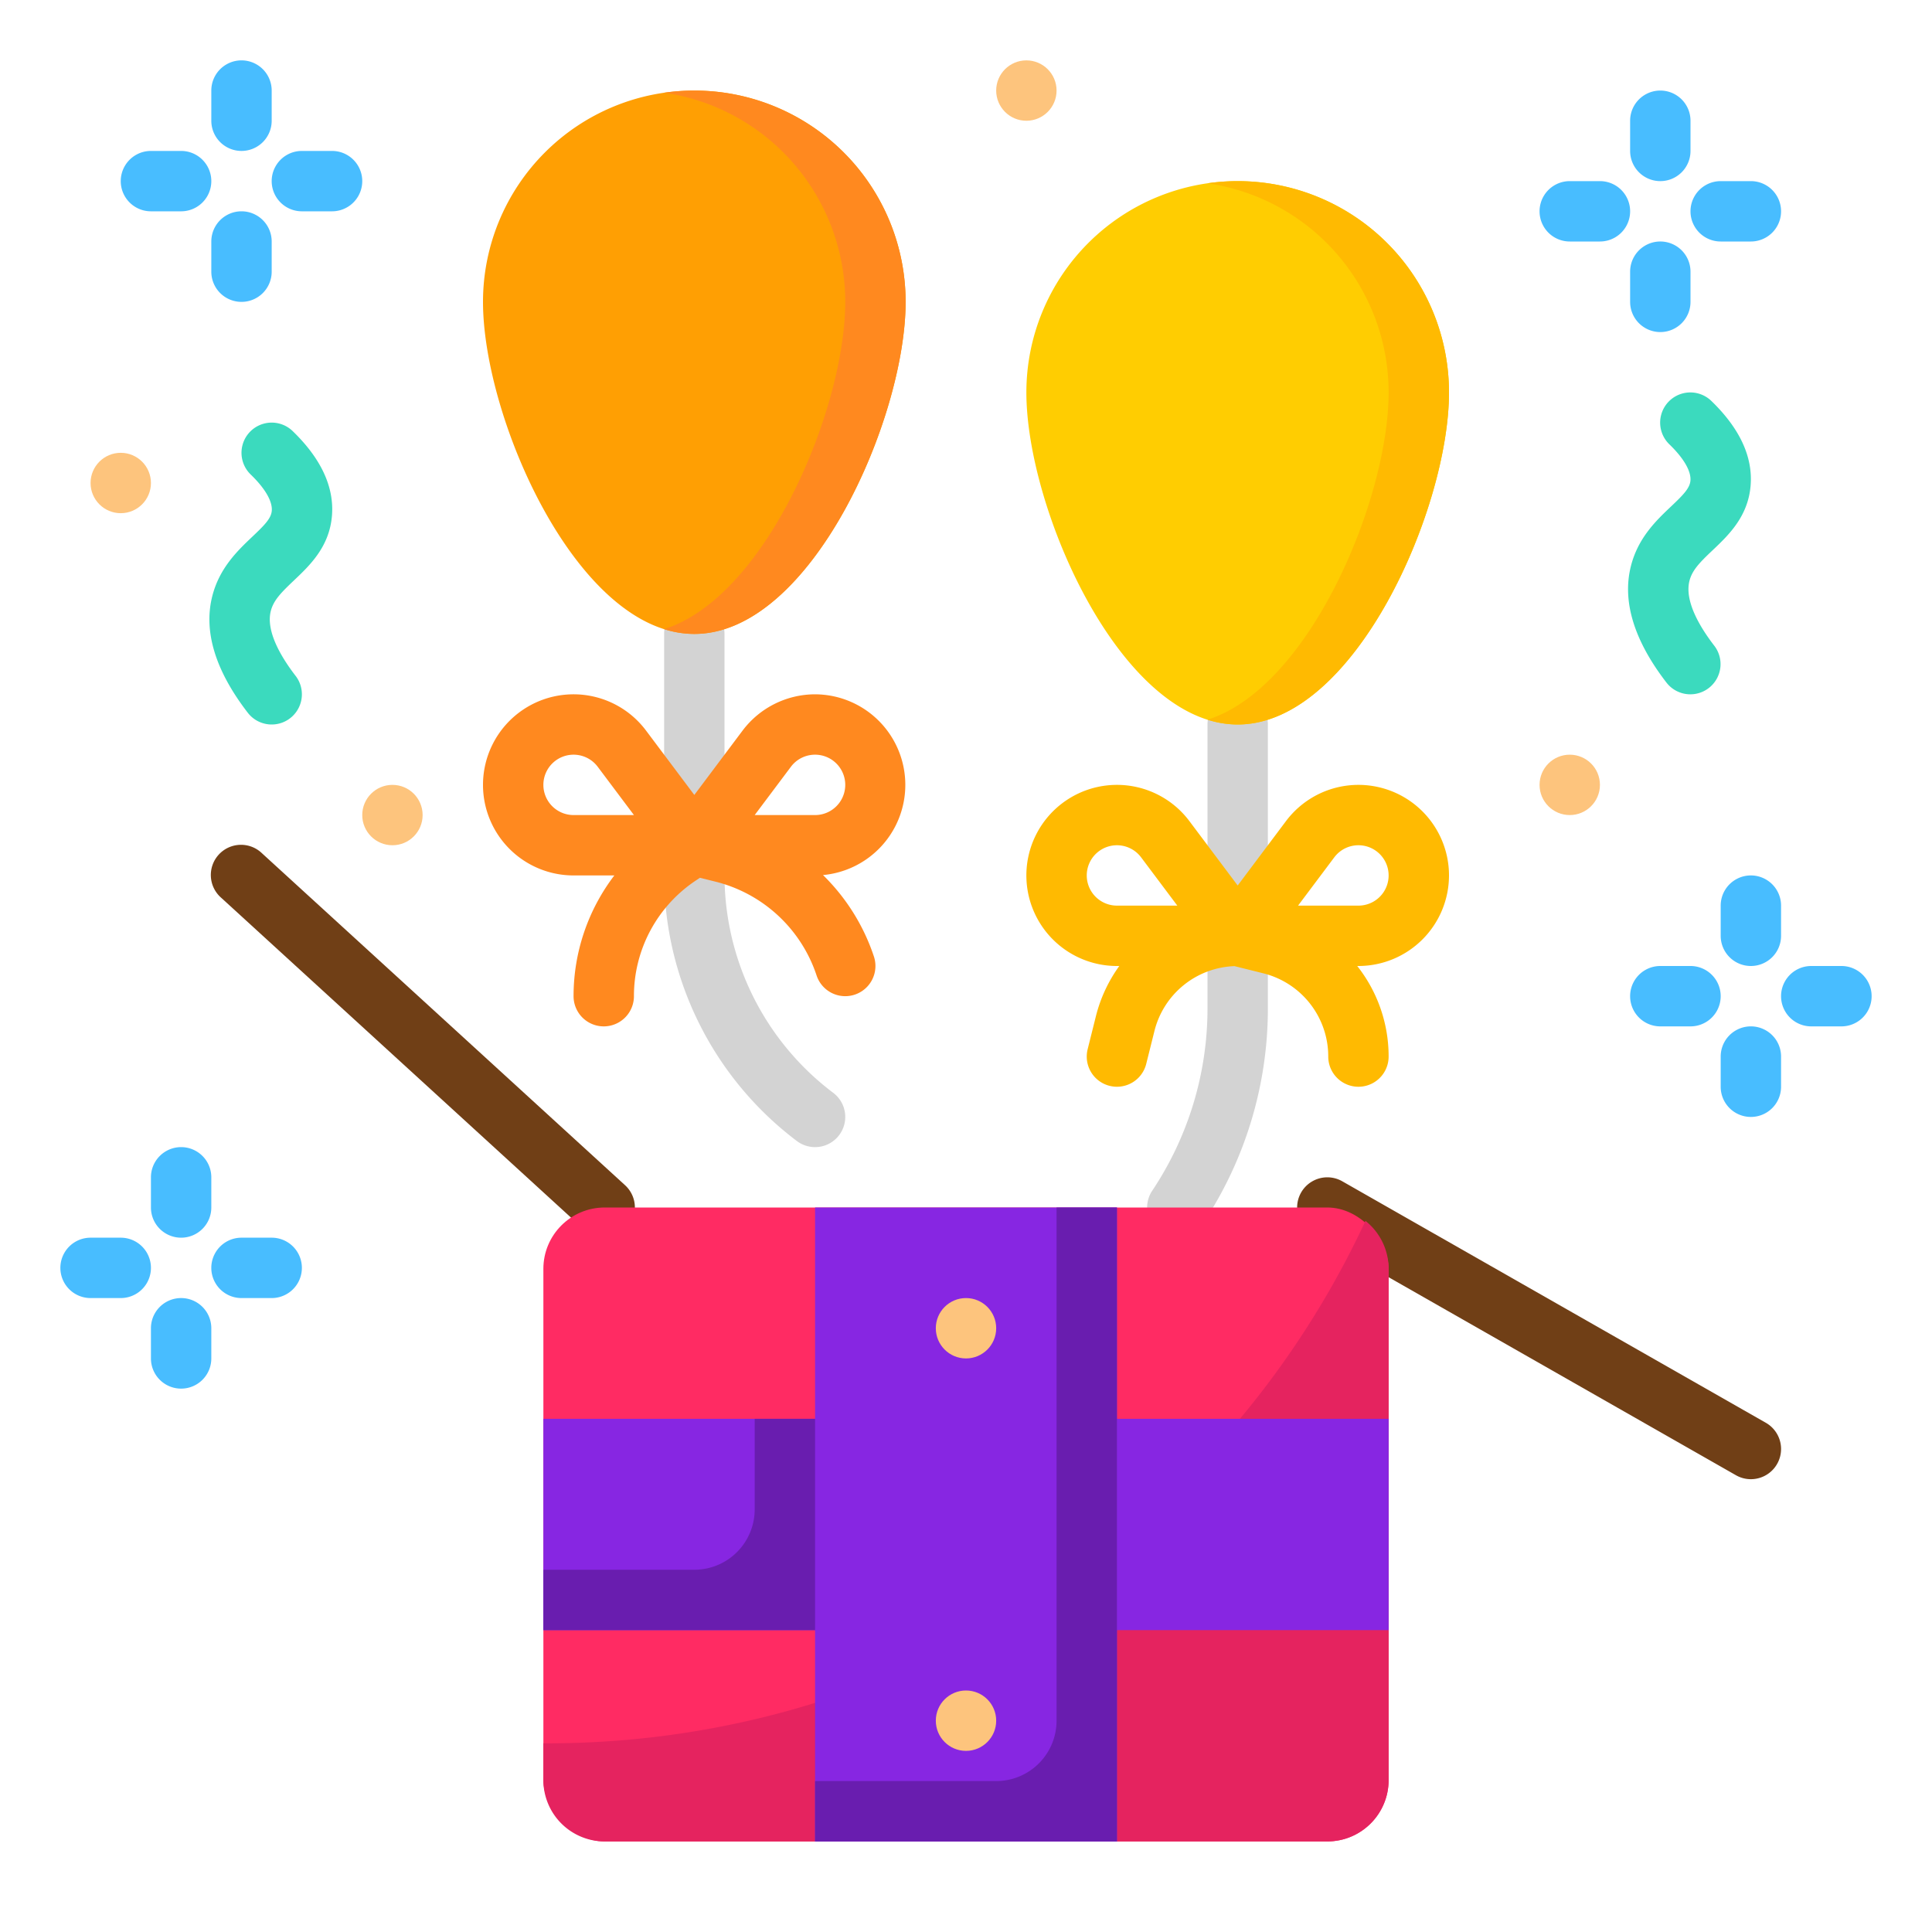 <svg height="512" viewBox="0 0 512 512" width="512" xmlns="http://www.w3.org/2000/svg"><g id="flat"><path d="m311.992 328a8 8 0 0 1 -6.648-12.439 86.994 86.994 0 0 0 14.656-48.406v-75.155a8 8 0 0 1 16 0v75.155a102.942 102.942 0 0 1 -17.344 57.283 7.992 7.992 0 0 1 -6.664 3.562z" fill="#d3d3d3"/><path d="m160.251 328a7.972 7.972 0 0 1 -5.4-2.1l-96.251-88a8 8 0 1 1 10.8-11.8l96.253 88a8 8 0 0 1 -5.4 13.9z" fill="#703f16"/><path d="m463.992 392a7.957 7.957 0 0 1 -3.954-1.051l-112.253-64a8 8 0 0 1 7.924-13.9l112.253 64a8 8 0 0 1 -3.97 14.951z" fill="#703f16"/><rect fill="#ff2b63" height="168" rx="16.253" width="224" x="144" y="320"/><path d="m361.865 323.547c-37.965 81.753-120.789 138.453-216.865 138.453-.334 0-.666-.011-1-.013v9.76a16.253 16.253 0 0 0 16.253 16.253h191.494a16.253 16.253 0 0 0 16.253-16.253v-135.494a16.209 16.209 0 0 0 -6.135-12.706z" fill="#e5235f"/><path d="m215.994 304a7.967 7.967 0 0 1 -4.794-1.6 88.42 88.42 0 0 1 -35.2-70.4v-64a8 8 0 0 1 16 0v64a72.346 72.346 0 0 0 28.8 57.6 8 8 0 0 1 -4.806 14.4z" fill="#d3d3d3"/><path d="m144 376h224v56h-224z" fill="#8726e2"/><path d="m200 376v24a16 16 0 0 1 -16 16h-40v16h112v-56z" fill="#691daf"/><path d="m216 320h80v168h-80z" fill="#8726e2"/><path d="m280 320v136a16 16 0 0 1 -16 16h-48v16h80v-168z" fill="#691daf"/><path d="m72.006 192a7.986 7.986 0 0 1 -6.342-3.115c-8.594-11.147-11.764-21.522-9.423-30.835 1.894-7.537 6.759-12.145 10.659-15.85 3.163-3 4.961-4.8 5.125-6.844.2-2.52-1.78-5.931-5.584-9.605a8 8 0 0 1 11.118-11.508c7.52 7.266 11.025 14.8 10.416 22.395-.663 8.259-5.877 13.2-10.067 17.173-3.341 3.168-5.426 5.255-6.149 8.135-1.353 5.383 2.83 12.306 6.577 17.166a8 8 0 0 1 -6.33 12.888z" fill="#3bdabe"/><path d="m447.965 184a7.986 7.986 0 0 1 -6.342-3.115c-8.592-11.147-11.763-21.52-9.423-30.834 1.894-7.538 6.754-12.146 10.659-15.848 3.163-3 4.961-4.8 5.125-6.843.2-2.521-1.78-5.932-5.584-9.606a8 8 0 0 1 11.118-11.508c7.52 7.266 11.025 14.8 10.416 22.395-.663 8.259-5.877 13.2-10.067 17.174-3.341 3.167-5.426 5.255-6.149 8.134-1.352 5.383 2.83 12.307 6.577 17.166a8 8 0 0 1 -6.33 12.885z" fill="#3bdabe"/><g fill="#48bdff"><path d="m64 40a8 8 0 0 1 -8-8v-8a8 8 0 0 1 16 0v8a8 8 0 0 1 -8 8z"/><path d="m48 56h-8a8 8 0 0 1 0-16h8a8 8 0 0 1 0 16z"/><path d="m64 80a8 8 0 0 1 -8-8v-8a8 8 0 0 1 16 0v8a8 8 0 0 1 -8 8z"/><path d="m88 56h-8a8 8 0 0 1 0-16h8a8 8 0 0 1 0 16z"/><path d="m440 48a8 8 0 0 1 -8-8v-8a8 8 0 0 1 16 0v8a8 8 0 0 1 -8 8z"/><path d="m424 64h-8a8 8 0 0 1 0-16h8a8 8 0 0 1 0 16z"/><path d="m440 88a8 8 0 0 1 -8-8v-8a8 8 0 0 1 16 0v8a8 8 0 0 1 -8 8z"/><path d="m464 64h-8a8 8 0 0 1 0-16h8a8 8 0 0 1 0 16z"/><path d="m464 256a8 8 0 0 1 -8-8v-8a8 8 0 0 1 16 0v8a8 8 0 0 1 -8 8z"/><path d="m448 272h-8a8 8 0 0 1 0-16h8a8 8 0 0 1 0 16z"/><path d="m464 296a8 8 0 0 1 -8-8v-8a8 8 0 0 1 16 0v8a8 8 0 0 1 -8 8z"/><path d="m488 272h-8a8 8 0 0 1 0-16h8a8 8 0 0 1 0 16z"/><path d="m48 328a8 8 0 0 1 -8-8v-8a8 8 0 0 1 16 0v8a8 8 0 0 1 -8 8z"/><path d="m32 344h-8a8 8 0 0 1 0-16h8a8 8 0 0 1 0 16z"/><path d="m48 368a8 8 0 0 1 -8-8v-8a8 8 0 0 1 16 0v8a8 8 0 0 1 -8 8z"/><path d="m72 344h-8a8 8 0 0 1 0-16h8a8 8 0 0 1 0 16z"/></g><circle cx="272" cy="24" fill="#fdc47d" r="8"/><circle cx="256" cy="456" fill="#fdc47d" r="8"/><circle cx="256" cy="352" fill="#fdc47d" r="8"/><circle cx="416" cy="208" fill="#fdc47d" r="8"/><circle cx="104" cy="216" fill="#fdc47d" r="8"/><circle cx="32" cy="128" fill="#fdc47d" r="8"/><path d="m240 80a56 56 0 0 0 -112 0c0 30.928 25.072 88 56 88s56-57.072 56-88z" fill="#ff9f03"/><path d="m184 24a56.435 56.435 0 0 0 -8 .578 56 56 0 0 1 48 55.422c0 28.211-20.862 78.167-48 86.727a26.506 26.506 0 0 0 8 1.273c30.928 0 56-57.072 56-88a56 56 0 0 0 -56-56z" fill="#ff891f"/><path d="m384 104a56 56 0 0 0 -112 0c0 30.928 25.072 88 56 88s56-57.072 56-88z" fill="#ffcd01"/><path d="m328 48a56.435 56.435 0 0 0 -8 .578 56 56 0 0 1 48 55.422c0 28.211-20.862 78.167-48 86.727a26.506 26.506 0 0 0 8 1.273c30.928 0 56-57.072 56-88a56 56 0 0 0 -56-56z" fill="#ffba01"/><path d="m216 184a24.111 24.111 0 0 0 -19.2 9.6l-12.8 17.067-12.8-17.067a24 24 0 1 0 -19.2 38.4h10.805a52.724 52.724 0 0 0 -10.805 32 8 8 0 0 0 16 0 36.768 36.768 0 0 1 16.406-30.656l1.087-.725 4.024 1.006a37.907 37.907 0 0 1 26.893 24.9 8 8 0 1 0 15.18-5.058 54.023 54.023 0 0 0 -13.484-21.567 24 24 0 0 0 -2.106-47.9zm-72 24a8 8 0 0 1 14.4-4.8l9.6 12.8h-16a8.009 8.009 0 0 1 -8-8zm72 8h-16l9.6-12.8a8 8 0 1 1 6.4 12.8z" fill="#ff891f"/><path d="m384 232a24 24 0 0 0 -43.2-14.4l-12.8 17.067-12.8-17.067a24 24 0 1 0 -19.2 38.4h.625a38.76 38.76 0 0 0 -6.208 13.344l-2.179 8.717a8 8 0 1 0 15.524 3.878l2.177-8.715a22.693 22.693 0 0 1 21.218-17.188l7.619 1.9a22.709 22.709 0 0 1 17.224 22.064 8 8 0 0 0 16 0 38.665 38.665 0 0 0 -8.316-24h.316a24.028 24.028 0 0 0 24-24zm-30.4-4.8a8 8 0 1 1 6.4 12.8h-16zm-65.6 4.8a8 8 0 0 1 14.4-4.8l9.6 12.8h-16a8.009 8.009 0 0 1 -8-8z" fill="#ffba01"/></g></svg>